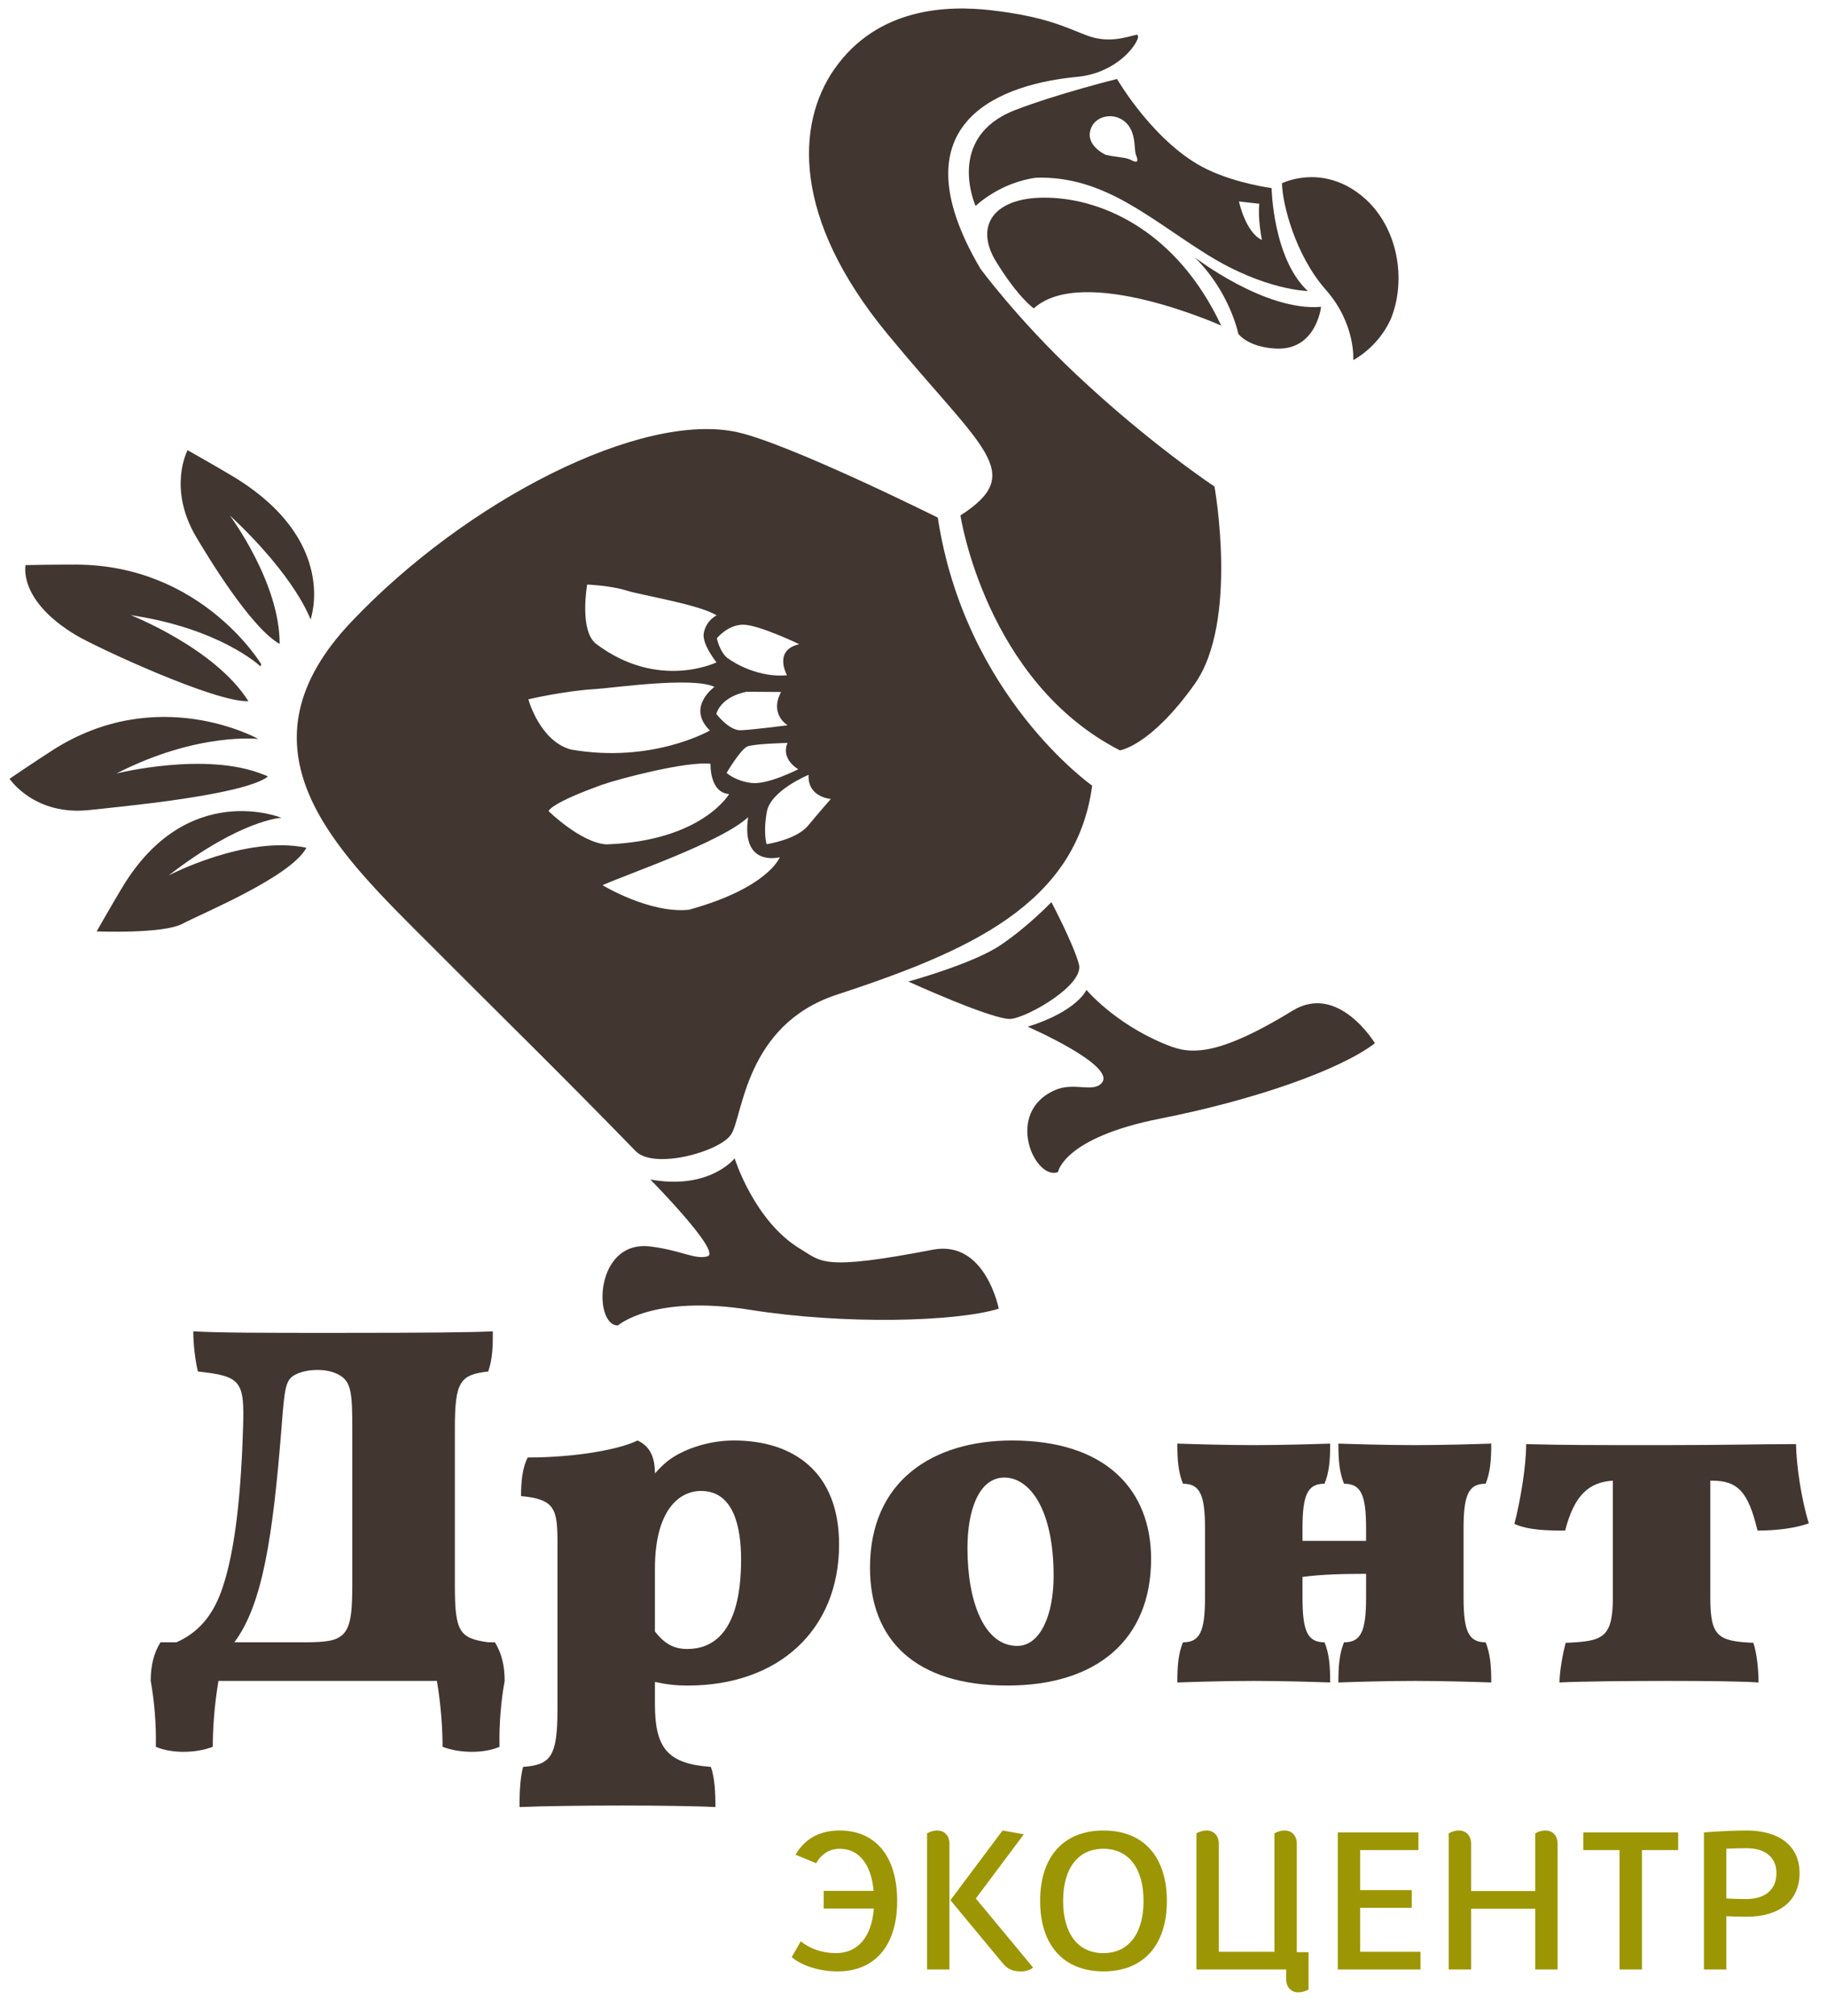 <?xml version="1.0" encoding="UTF-8" standalone="no"?>
<svg width="68px" height="75px" viewBox="0 0 68 75" version="1.1" xmlns="http://www.w3.org/2000/svg" xmlns:xlink="http://www.w3.org/1999/xlink">
    <!-- Generator: Sketch 42 (36781) - http://www.bohemiancoding.com/sketch -->
    <title>Group</title>
    <desc>Created with Sketch.</desc>
    <defs></defs>
    <g id="Page-1" stroke="none" stroke-width="1" fill="none" fill-rule="evenodd">
        <g id="Artboard" transform="translate(-121, -85)">
            <g id="Group" transform="translate(121, 85)">
                <path d="M40.462,1.322 C39.65,1.016 38.93,0.618 36.887,0.381 C35.282,0.196 32.665,0.262 31.052,2.574 C29.634,4.609 29.472,8.107 33.027,12.42 C36.581,16.735 38.225,17.576 35.747,19.173 C35.747,19.173 36.684,25.353 41.679,27.91 C41.679,27.91 42.811,27.767 44.462,25.448 C46.113,23.129 45.202,18.097 45.202,18.097 C45.202,18.097 42.786,16.501 40.04,13.914 C37.868,11.871 36.489,9.993 36.489,9.993 C33.202,4.411 37.451,3.109 40.092,2.859 C41.83,2.695 42.612,1.226 42.287,1.296 C41.931,1.373 41.272,1.627 40.462,1.322" id="Fill-650" fill="#413630"></path>
                <path d="M38.478,11.47 C38.478,11.47 37.926,11.109 37.08,9.742 C36.236,8.375 37.013,7.289 39.046,7.355 C41.079,7.417 43.807,8.616 45.453,12.112 C45.453,12.112 40.322,9.808 38.478,11.47" id="Fill-652" fill="#413630"></path>
                <path d="M47.714,6.818 C47.714,6.818 49.135,6.094 50.607,7.224 C52.037,8.322 52.378,10.41 51.754,11.892 C51.266,12.947 50.367,13.395 50.367,13.395 C50.367,13.395 50.471,12.049 49.339,10.771 C48.211,9.489 47.729,7.588 47.714,6.818" id="Fill-654" fill="#413630"></path>
                <path d="M49.17,11.413 C49.17,11.413 48.99,13.062 47.461,12.965 C46.423,12.902 46.089,12.416 46.089,12.416 C46.089,12.416 45.782,10.864 44.458,9.564 C44.458,9.564 47.078,11.595 49.17,11.413" id="Fill-656" fill="#413630"></path>
                <path d="M27.343,43.088 C27.343,43.088 26.41,44.277 24.204,43.874 C24.204,43.874 26.874,46.578 26.331,46.733 C25.862,46.867 25.33,46.499 24.199,46.366 C22.123,46.117 22.075,49.31 23,49.304 C23,49.304 24.295,48.147 27.918,48.722 C31.419,49.28 35.59,49.17 37.173,48.68 C37.173,48.68 36.676,46.108 34.717,46.486 C30.593,47.284 30.574,46.926 29.806,46.468 C28.077,45.446 27.343,43.088 27.343,43.088" id="Fill-658" fill="#413630"></path>
                <path d="M40.437,36.822 C40.437,36.822 40.105,37.612 38.251,38.191 C38.251,38.191 41.591,39.647 41.001,40.29 C40.673,40.653 39.983,40.244 39.283,40.543 C37.359,41.363 38.511,43.925 39.378,43.599 C39.378,43.599 39.578,42.321 43.176,41.611 C46.656,40.924 49.855,39.813 51.174,38.806 C51.174,38.806 49.815,36.551 48.11,37.594 C45.02,39.489 44.127,39.156 43.322,38.823 C41.468,38.054 40.437,36.822 40.437,36.822" id="Fill-660" fill="#413630"></path>
                <path d="M46.113,7.493 L46.871,7.58 C46.806,8.123 46.968,8.927 46.968,8.927 C46.357,8.645 46.113,7.493 46.113,7.493 M42.074,5.941 C41.886,5.845 41.563,5.858 41.154,5.757 C41.122,5.748 40.31,5.366 40.636,4.706 C40.812,4.35 41.329,4.205 41.729,4.431 C42.331,4.77 42.189,5.538 42.279,5.757 C42.415,6.089 42.264,6.041 42.074,5.941 M47.328,6.996 C47.328,6.996 46.05,6.832 44.948,6.309 C42.988,5.378 41.575,2.938 41.575,2.938 C41.575,2.938 39.355,3.487 37.782,4.095 C35.161,5.108 36.311,7.662 36.311,7.662 C36.311,7.662 37.202,6.789 38.57,6.61 C41.105,6.538 42.798,8.146 44.939,9.476 C47.076,10.805 48.675,10.825 48.675,10.825 C47.376,9.619 47.328,6.996 47.328,6.996" id="Fill-662" fill="#413630"></path>
                <path d="M30.081,30.706 C29.64,31.241 28.532,31.402 28.532,31.402 C28.532,31.402 28.399,30.991 28.541,30.196 C28.684,29.4 30.095,28.822 30.095,28.822 C30.05,29.66 30.924,29.72 30.924,29.72 C30.924,29.72 30.521,30.175 30.081,30.706 M27.043,28.751 C27.043,28.751 27.56,27.876 27.817,27.767 C28.074,27.663 29.311,27.635 29.311,27.635 C29.051,28.252 29.712,28.614 29.712,28.614 C29.712,28.614 28.57,29.2 27.971,29.125 C27.37,29.053 27.043,28.751 27.043,28.751 M25.643,33.84 C24.182,33.993 22.425,32.927 22.425,32.927 C23.457,32.47 26.834,31.328 27.845,30.398 C27.571,32.283 29.023,31.886 29.023,31.886 C29.023,31.886 28.61,33.021 25.643,33.84 M20.417,30.171 C20.417,30.171 20.463,29.886 22.425,29.186 C22.998,28.981 25.558,28.303 26.445,28.412 C26.445,28.412 26.401,29.485 27.138,29.537 C27.138,29.537 26.128,31.284 22.567,31.409 C21.616,31.346 20.417,30.171 20.417,30.171 M19.665,26.013 C19.665,26.013 20.972,25.702 22.188,25.629 C22.798,25.593 25.785,25.159 26.591,25.551 C26.591,25.551 25.533,26.306 26.422,27.173 C26.422,27.173 24.28,28.412 21.246,27.88 C20.085,27.561 19.665,26.013 19.665,26.013 M23.329,21.97 C23.914,22.152 26.022,22.485 26.672,22.89 C26.672,22.89 26.289,23.064 26.195,23.542 C26.112,23.954 26.668,24.638 26.668,24.638 C26.668,24.638 24.506,25.695 22.193,23.954 C21.547,23.466 21.854,21.744 21.854,21.744 C21.854,21.744 22.743,21.781 23.329,21.97 M27.797,25.731 L29.07,25.74 C28.627,26.584 29.315,26.978 29.315,26.978 C29.315,26.978 28.002,27.15 27.565,27.164 C27.129,27.175 26.66,26.555 26.66,26.555 C26.886,25.863 27.797,25.731 27.797,25.731 M27.668,23.237 C28.251,23.242 29.748,23.963 29.748,23.963 C28.764,24.186 29.293,25.119 29.293,25.119 C28.278,25.213 27.365,24.697 27.075,24.476 C26.787,24.254 26.681,23.744 26.681,23.744 C26.681,23.744 27.085,23.232 27.668,23.237 M34.904,19.254 C34.904,19.254 29.42,16.521 27.45,16.078 C23.89,15.283 17.355,18.607 13.061,23.147 C8.765,27.688 12.199,31.326 15.39,34.521 C19.02,38.162 20.57,39.647 23.664,42.823 C24.333,43.51 26.782,42.854 27.215,42.193 C27.648,41.533 27.728,38.125 31.132,37.005 C36.026,35.396 40.053,33.66 40.65,29.224 C40.65,29.224 35.919,25.909 34.904,19.254" id="Fill-664" fill="#413630"></path>
                <path d="M33.807,36.511 C33.807,36.511 37.007,37.97 37.636,37.9 C38.266,37.83 40.367,36.637 40.156,35.865 C39.946,35.092 39.132,33.557 39.132,33.557 C39.132,33.557 38.266,34.469 37.227,35.165 C36.189,35.86 33.807,36.511 33.807,36.511" id="Fill-666" fill="#413630"></path>
                <path d="M6.277,32.565 C8.962,30.484 10.473,30.419 10.473,30.419 C10.473,30.419 6.969,28.985 4.548,33.013 C4.179,33.626 3.597,34.646 3.597,34.646 C3.597,34.646 6.065,34.749 6.8,34.358 C7.541,33.964 10.83,32.615 11.404,31.534 C9.142,31.06 6.277,32.565 6.277,32.565" id="Fill-668" fill="#413630"></path>
                <path d="M9.818,28.818 C7.672,27.934 4.332,28.773 4.332,28.773 C7.354,27.224 9.614,27.488 9.614,27.488 C9.614,27.488 5.872,25.381 1.93,27.923 C1.328,28.309 0.356,28.968 0.356,28.968 C0.356,28.968 1.279,30.37 3.362,30.128 C4.191,30.03 8.968,29.614 9.958,28.898 L9.947,28.866 C9.902,28.849 9.868,28.839 9.818,28.818" id="Fill-670" fill="#413630"></path>
                <path d="M4.863,22.881 C8.18,23.375 9.657,24.752 9.695,24.788 L9.724,24.709 C9.724,24.709 7.525,21.024 2.84,21.001 C2.123,20.997 0.953,21.02 0.953,21.02 C0.953,21.02 0.653,22.328 2.84,23.634 C3.559,24.063 8.022,26.144 9.244,26.081 C8.005,24.112 4.863,22.881 4.863,22.881" id="Fill-672" fill="#413630"></path>
                <path d="M8.621,17.691 C8.008,17.325 6.982,16.746 6.982,16.746 C6.982,16.746 6.229,18.152 7.296,19.964 C7.718,20.677 9.326,23.342 10.408,23.954 C10.418,21.662 8.549,19.169 8.549,19.169 C11.039,21.491 11.557,23.043 11.557,23.043 C11.557,23.043 12.645,20.09 8.621,17.691" id="Fill-674" fill="#413630"></path>
                <path d="M13.112,58.984 L13.112,53.123 C13.112,51.84 13.074,51.4 12.635,51.151 C12.405,51.017 12.12,50.959 11.814,50.959 C11.413,50.959 11.146,51.055 10.993,51.132 C10.63,51.323 10.592,51.591 10.477,53.123 C10.153,57.183 9.771,59.692 8.721,61.09 L11.336,61.09 C12.176,61.09 12.425,61.013 12.596,60.918 C13.017,60.688 13.112,60.19 13.112,58.984 M18.592,64.977 C18.019,65.226 17.121,65.226 16.472,64.977 C16.472,64.307 16.415,63.446 16.262,62.526 L8.13,62.526 C7.977,63.446 7.919,64.307 7.919,64.977 C7.27,65.226 6.373,65.226 5.8,64.977 C5.82,64.135 5.743,63.255 5.609,62.526 C5.609,61.952 5.724,61.492 5.972,61.09 L6.564,61.09 C7.538,60.669 8.015,59.865 8.282,59.06 C8.626,58.045 8.95,56.321 9.046,53.123 C9.103,51.381 8.989,51.189 7.366,51.017 C7.27,50.633 7.194,50.021 7.194,49.523 C8.205,49.58 9.886,49.58 12.444,49.58 C16.033,49.58 17.579,49.561 18.343,49.523 C18.343,50.04 18.343,50.519 18.171,51.017 C17.121,51.132 16.93,51.4 16.93,53.123 L16.93,58.984 C16.93,60.706 17.102,60.937 18.171,61.09 L18.42,61.09 C18.668,61.492 18.783,61.952 18.783,62.526 C18.648,63.255 18.572,64.135 18.592,64.977" id="Fill-676" fill="#413630"></path>
                <path d="M24.376,58.352 L24.376,60.687 C24.72,61.128 25.063,61.339 25.579,61.339 C26.457,61.339 27.583,60.822 27.583,58.007 C27.583,56.781 27.297,55.46 26.094,55.46 C25.255,55.46 24.376,56.206 24.376,58.352 L24.376,58.352 Z M24.376,63.388 C24.376,65.035 24.853,65.609 26.457,65.724 C26.61,66.146 26.629,66.739 26.629,67.218 C25.903,67.18 24.395,67.161 23.192,67.161 C21.818,67.161 20.214,67.18 19.336,67.218 C19.336,66.529 19.374,66.088 19.47,65.724 C20.501,65.648 20.749,65.341 20.749,63.579 L20.749,57.355 C20.749,56.111 20.634,55.766 19.393,55.651 C19.393,55.172 19.431,54.617 19.642,54.215 C21.532,54.215 23.117,53.89 23.727,53.583 C24.147,53.774 24.376,54.138 24.376,54.808 C24.548,54.617 24.701,54.464 24.873,54.33 C25.349,53.965 26.267,53.583 27.316,53.583 C29.511,53.583 31.23,54.732 31.23,57.451 C31.23,60.63 28.977,62.699 25.598,62.699 C25.178,62.699 24.815,62.66 24.376,62.564 L24.376,63.388 Z" id="Fill-678" fill="#413630"></path>
                <path d="M36.008,57.586 C36.008,59.558 36.619,61.224 37.86,61.224 C38.719,61.224 39.215,60.075 39.215,58.62 C39.215,56.13 38.318,54.962 37.382,54.962 C36.447,54.962 36.008,56.149 36.008,57.586 M42.843,57.987 C42.843,60.994 40.819,62.698 37.497,62.698 C34.08,62.698 32.381,61.014 32.381,58.313 C32.381,55.077 34.728,53.583 37.668,53.583 C41.182,53.583 42.843,55.44 42.843,57.987" id="Fill-680" fill="#413630"></path>
                <path d="M54.473,59.424 C54.473,60.687 54.663,61.09 55.294,61.09 C55.465,61.512 55.504,61.952 55.504,62.584 C54.93,62.565 53.747,62.526 52.658,62.526 C51.571,62.526 50.387,62.565 49.814,62.584 C49.814,61.952 49.852,61.512 50.024,61.09 C50.654,61.09 50.845,60.687 50.845,59.424 L50.845,58.543 C50.005,58.543 49.203,58.562 48.478,58.658 L48.478,59.424 C48.478,60.687 48.669,61.09 49.298,61.09 C49.47,61.512 49.508,61.952 49.508,62.584 C48.936,62.565 47.752,62.526 46.664,62.526 C45.576,62.526 44.392,62.565 43.82,62.584 C43.82,61.952 43.858,61.512 44.03,61.09 C44.659,61.09 44.85,60.687 44.85,59.424 L44.85,56.858 C44.85,55.594 44.659,55.191 44.03,55.191 C43.858,54.771 43.82,54.33 43.82,53.698 C44.392,53.717 45.576,53.755 46.664,53.755 C47.752,53.755 48.936,53.717 49.508,53.698 C49.508,54.33 49.47,54.771 49.298,55.191 C48.669,55.191 48.478,55.594 48.478,56.858 L48.478,57.318 L50.845,57.318 L50.845,56.858 C50.845,55.594 50.654,55.191 50.024,55.191 C49.852,54.771 49.814,54.33 49.814,53.698 C50.387,53.717 51.571,53.755 52.658,53.755 C53.747,53.755 54.93,53.717 55.504,53.698 C55.504,54.33 55.465,54.771 55.294,55.191 C54.663,55.191 54.473,55.594 54.473,56.858 L54.473,59.424 Z" id="Fill-682" fill="#413630"></path>
                <path d="M63.657,59.424 C63.657,60.86 63.924,61.052 65.26,61.109 C65.395,61.512 65.452,62.143 65.452,62.584 C64.917,62.545 63.657,62.526 62.111,62.526 C60.584,62.526 58.751,62.545 58.044,62.584 C58.044,62.201 58.159,61.53 58.274,61.109 C59.63,61.052 60.03,60.956 60.03,59.424 L60.03,55.077 C59.152,55.134 58.598,55.594 58.254,56.934 C57.548,56.934 56.88,56.915 56.365,56.686 C56.593,55.804 56.803,54.541 56.803,53.717 C58.236,53.755 59.095,53.755 61.901,53.755 C64.307,53.755 65.433,53.717 66.846,53.717 C66.864,54.521 67.036,55.728 67.323,56.666 C66.826,56.838 66.177,56.934 65.414,56.934 C65.07,55.498 64.688,55.077 63.714,55.077 L63.657,55.077 L63.657,59.424 Z" id="Fill-684" fill="#413630"></path>
                <path d="M33.392,70.711 C33.392,72.361 32.573,73.331 31.182,73.331 C30.504,73.331 29.868,73.133 29.466,72.8 L29.804,72.212 C30.151,72.495 30.623,72.652 31.111,72.652 C31.931,72.652 32.446,72.042 32.523,70.994 L30.659,70.994 L30.659,70.335 L32.516,70.335 C32.425,69.344 31.972,68.77 31.252,68.77 C30.878,68.77 30.575,68.961 30.377,69.308 L29.607,68.989 C30.024,68.295 30.631,68.09 31.252,68.09 C32.594,68.09 33.392,69.06 33.392,70.711" id="Fill-686" fill="#9C9604"></path>
                <path d="M38.452,73.19 C38.353,73.275 38.176,73.332 38.007,73.332 C37.64,73.332 37.478,73.218 37.301,73.006 L35.374,70.682 L37.315,68.09 L38.106,68.231 L36.32,70.619 L38.452,73.19 Z M35.338,68.586 L35.338,73.261 L34.505,73.261 L34.505,68.196 C34.632,68.126 34.751,68.09 34.879,68.09 C35.155,68.09 35.338,68.281 35.338,68.586 L35.338,68.586 Z" id="Fill-688" fill="#9C9604"></path>
                <path d="M42.562,70.711 C42.562,69.492 42.004,68.77 41.065,68.77 C40.126,68.77 39.569,69.492 39.569,70.711 C39.569,71.929 40.126,72.652 41.065,72.652 C42.004,72.652 42.562,71.929 42.562,70.711 M38.713,70.711 C38.713,69.06 39.589,68.09 41.072,68.09 C42.555,68.09 43.43,69.06 43.43,70.711 C43.43,72.361 42.555,73.331 41.072,73.331 C39.589,73.331 38.713,72.361 38.713,70.711" id="Fill-690" fill="#9C9604"></path>
                <path d="M48.703,72.616 L48.703,74.005 C48.576,74.076 48.45,74.11 48.322,74.11 C48.054,74.11 47.87,73.919 47.87,73.615 L47.87,73.261 L44.531,73.261 L44.531,68.196 C44.657,68.126 44.778,68.089 44.905,68.089 C45.18,68.089 45.364,68.281 45.364,68.586 L45.364,72.602 L47.433,72.602 L47.433,68.196 C47.56,68.126 47.68,68.089 47.807,68.089 C48.082,68.089 48.266,68.281 48.266,68.586 L48.266,72.616 L48.703,72.616 Z" id="Fill-692" fill="#9C9604"></path>
                <polygon id="Fill-694" fill="#9C9604" points="52.869 72.602 52.869 73.261 49.791 73.261 49.791 68.161 52.792 68.161 52.792 68.819 50.625 68.819 50.625 70.307 52.544 70.307 52.544 70.966 50.625 70.966 50.625 72.602"></polygon>
                <path d="M57.973,68.586 L57.973,73.261 L57.14,73.261 L57.14,71.001 L54.754,71.001 L54.754,73.261 L53.92,73.261 L53.92,68.196 C54.047,68.126 54.167,68.09 54.294,68.09 C54.57,68.09 54.754,68.281 54.754,68.586 L54.754,70.342 L57.14,70.342 L57.14,68.196 C57.266,68.126 57.387,68.09 57.514,68.09 C57.79,68.09 57.973,68.281 57.973,68.586" id="Fill-696" fill="#9C9604"></path>
                <polygon id="Fill-698" fill="#9C9604" points="62.461 68.819 61.112 68.819 61.112 73.261 60.279 73.261 60.279 68.819 58.929 68.819 58.929 68.161 62.461 68.161"></polygon>
                <path d="M66.118,69.676 C66.118,69.095 65.709,68.749 65.003,68.749 C64.776,68.749 64.522,68.756 64.254,68.769 L64.254,70.619 C64.5,70.633 64.762,70.64 64.996,70.64 C65.709,70.64 66.118,70.279 66.118,69.676 M66.979,69.676 C66.979,70.697 66.245,71.299 64.996,71.299 C64.762,71.299 64.508,71.291 64.254,71.277 L64.254,73.261 L63.42,73.261 L63.42,68.161 C63.936,68.118 64.593,68.09 65.003,68.09 C66.245,68.09 66.979,68.678 66.979,69.676" id="Fill-700" fill="#9C9604"></path>
            </g>
        </g>
    </g>
</svg>